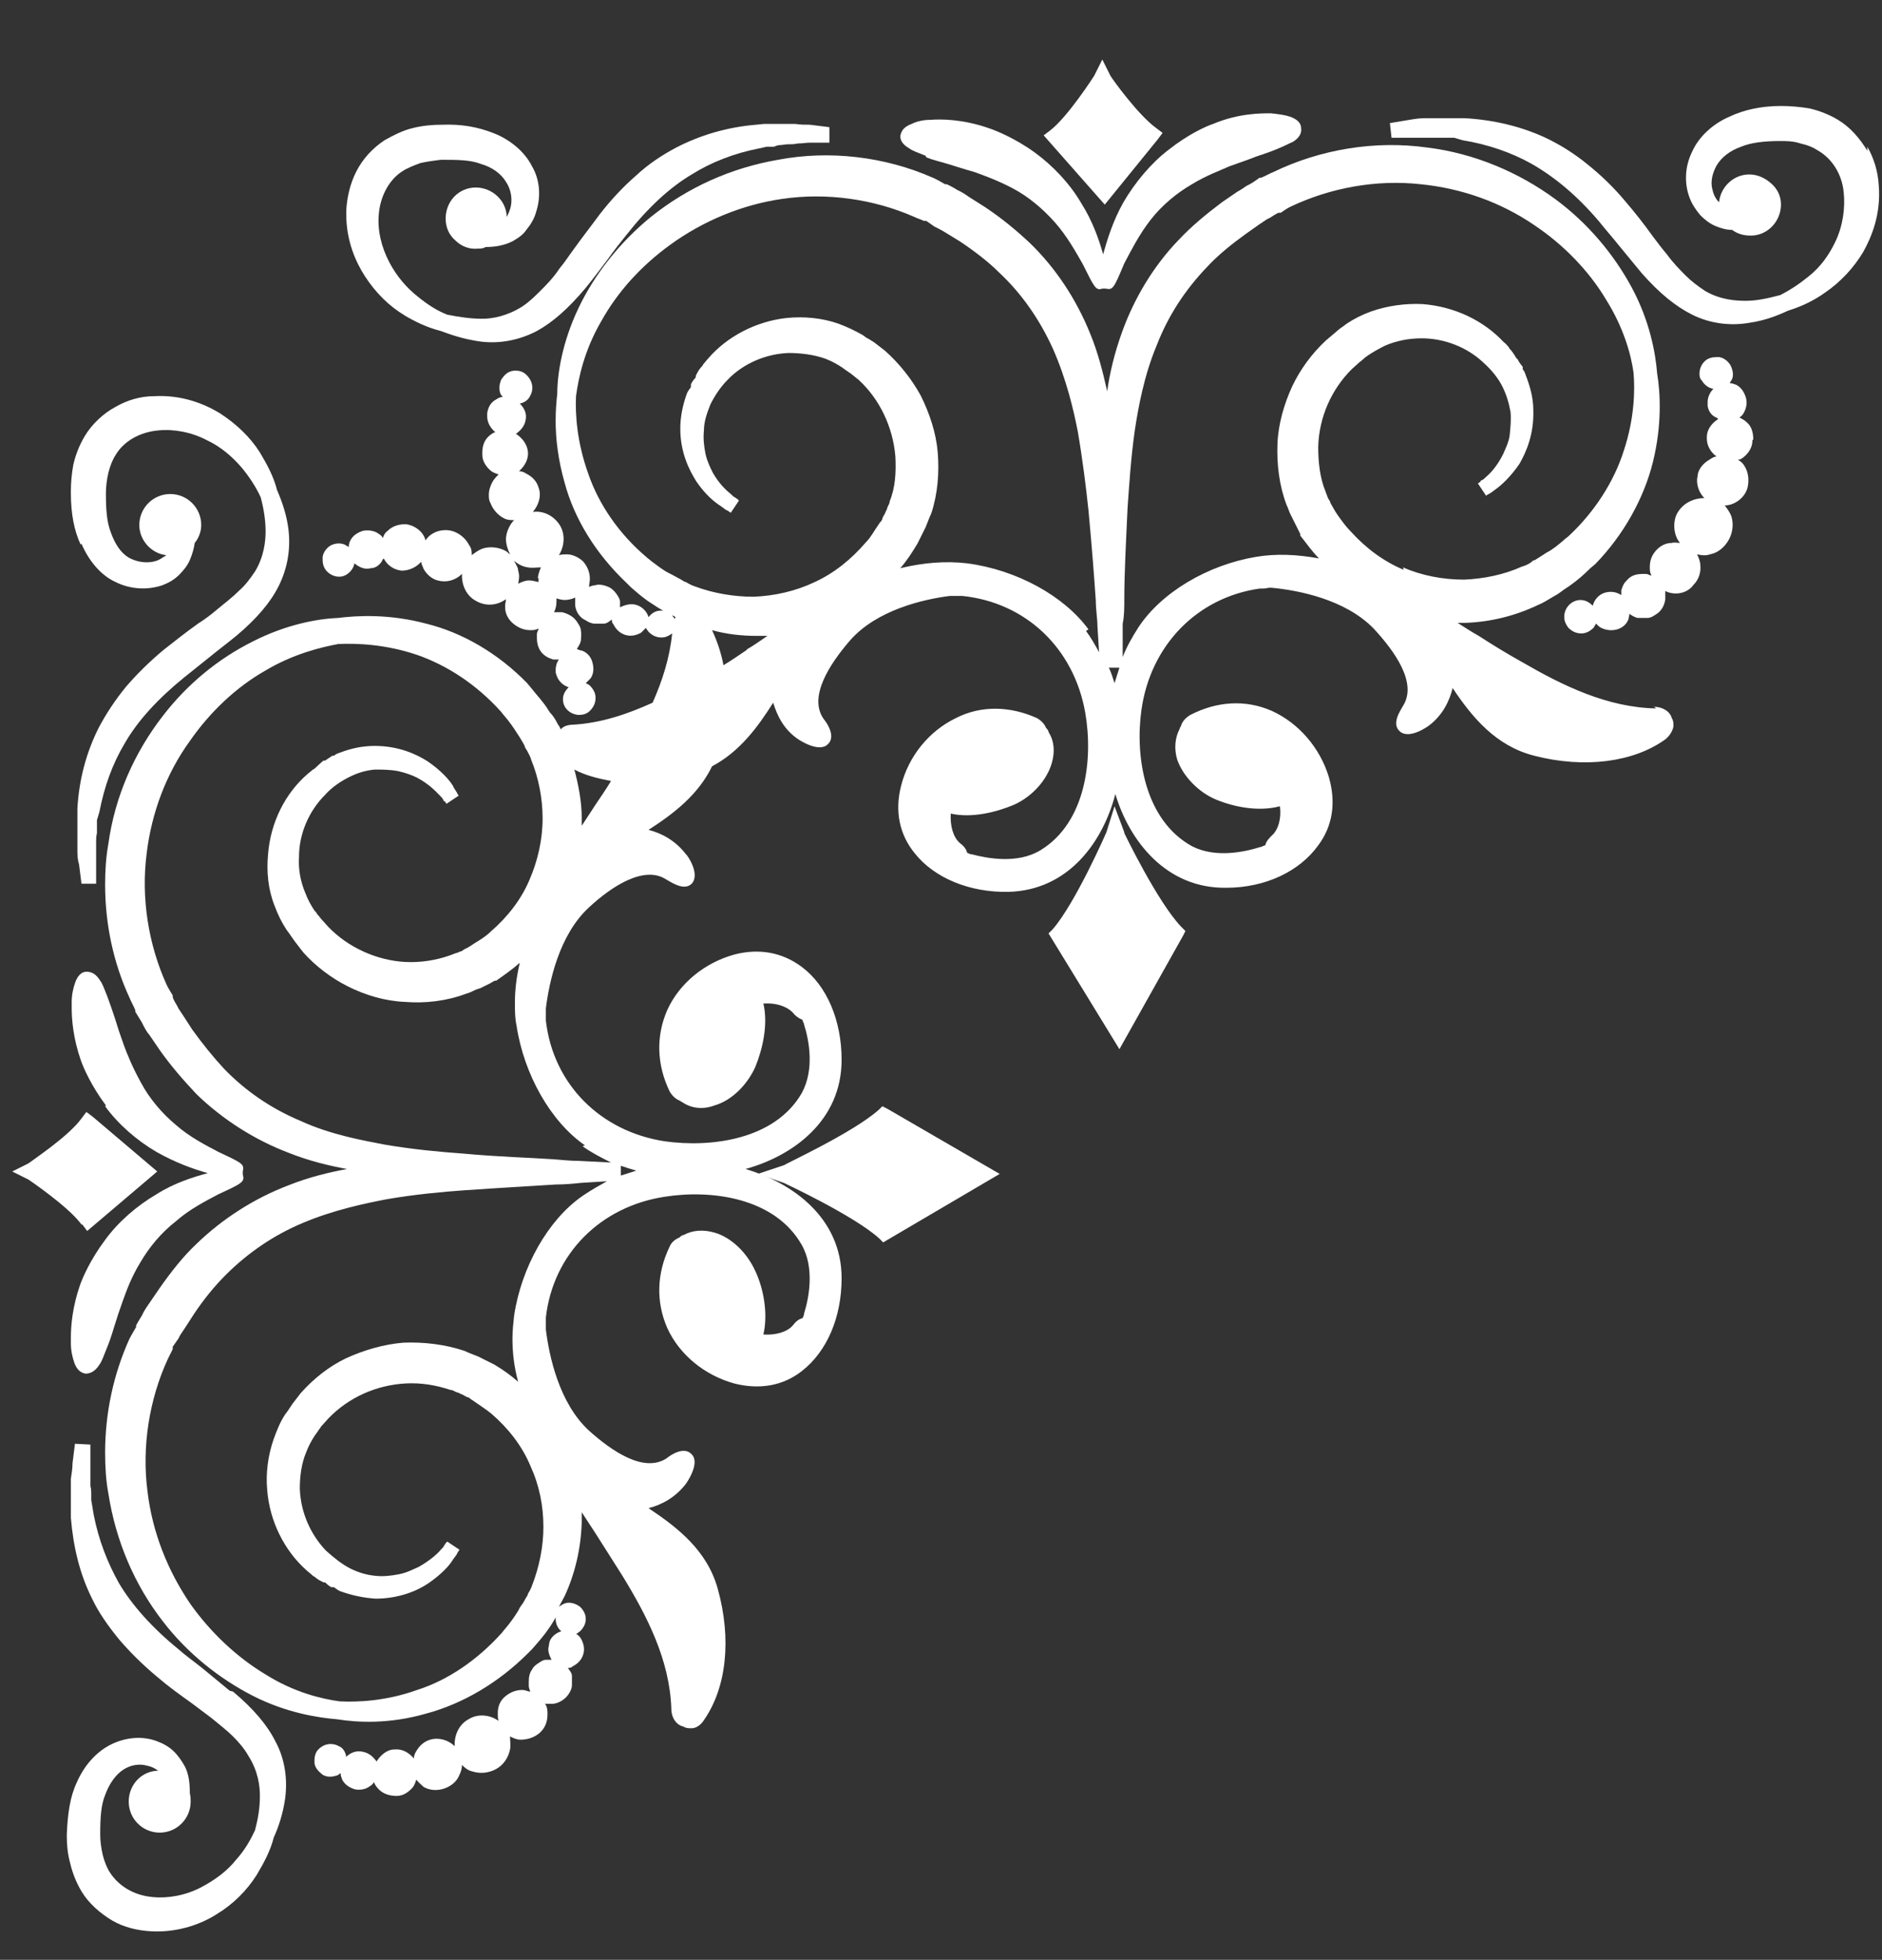 <?xml version="1.0" encoding="UTF-8"?>
<svg id="Calque_1" data-name="Calque 1" xmlns="http://www.w3.org/2000/svg" viewBox="0 0 23.1 24.04">
  <rect x="0" y="0" width="23.1" height="24.04" fill="#333333" stroke="none"/>
  <defs>
    <style>
      .cls-1 {
        fill: #fff;
        stroke-width: 0px;
      }
    </style>
  </defs>
  <path class="cls-1" d="m10.84,13.56l-.05.05c-.31.28-1.16.67-1.16.68l-.33.11.32.11s.86.4,1.17.68l.05.05,1.43-.84-1.38-.8-.06-.03Z"/>
  <path class="cls-1" d="m1.01,15.02l.06.08.86-.73-.79-.67-.08-.06-.06.08c-.16.22-.6.51-.65.55l-.2.1.2.1s.49.33.65.55Z"/>
  <path class="cls-1" d="m20.33,8.69c-.6-.01-1.15-.28-1.65-.57-.18-.1-.36-.21-.53-.32-.09-.05-.18-.11-.26-.16.03,0,.07,0,.1,0,.31-.01.62-.09.89-.22.05-.02.1-.05.15-.08.02-.01.03-.02.05-.03.06-.03.1-.07.15-.1l.03-.02c.1-.07.18-.14.26-.22l.06-.05c.35-.36.6-.81.71-1.26.11-.45.09-.84.05-1.08-.02-.25-.09-.64-.31-1.05-.22-.41-.54-.79-.93-1.08-.46-.34-1.01-.57-1.58-.64-.64-.09-1.31.02-1.89.3-.05.02-.1.05-.15.07h-.02s-.08.06-.12.08l-.04.02s-.07.05-.11.07l-.19.13c-.2.15-.38.3-.53.46-.31.32-.55.72-.7,1.14-.09.25-.15.5-.18.72-.05-.22-.11-.47-.21-.71-.17-.42-.42-.8-.74-1.11-.16-.15-.34-.3-.55-.44l-.19-.12s-.07-.05-.11-.07l-.04-.02s-.08-.05-.13-.07h-.02s-.1-.06-.15-.08c-.59-.26-1.27-.34-1.9-.22-.58.1-1.11.34-1.56.7-.38.31-.69.7-.89,1.12-.2.42-.26.81-.26,1.05-.01.09-.02.2-.02.33,0,.22.03.48.11.76.12.45.39.88.76,1.23l.05.05c.08.07.17.15.27.21l.03.02s.06.04.1.06c0,0-.02,0-.03,0-.06,0-.11.03-.15.08-.02-.07-.08-.13-.15-.15-.07-.02-.14,0-.2.03,0-.02,0-.05,0-.07,0-.03-.02-.06-.04-.09-.02-.03-.05-.06-.08-.08-.06-.03-.13-.05-.19-.03-.02,0-.05.01-.07.02,0-.03.01-.06.01-.1h0c0-.08-.03-.15-.08-.21-.05-.05-.13-.09-.2-.09-.03,0-.07,0-.1.01.07-.11.08-.26.01-.37-.07-.11-.2-.18-.33-.16.07-.08.11-.2.07-.3-.02-.07-.07-.13-.15-.17-.03-.02-.06-.03-.09-.03.07-.06.12-.15.11-.24-.01-.09-.07-.17-.15-.22.01,0,.02-.01.03-.02.05-.04.08-.09.09-.14.02-.08-.01-.15-.07-.21.06-.01.11-.05.13-.1.05-.09.02-.2-.07-.27-.04-.03-.1-.04-.15-.03-.06.01-.1.05-.14.11-.01.03-.02.06-.02.09,0,.02,0,.05.01.07,0,.02.02.03.03.05-.03,0-.05.01-.08.03-.06.03-.1.09-.11.17,0,.01,0,.02,0,.04,0,.05.02.1.05.14.02.02.03.04.05.05-.03.01-.06.03-.09.06-.05.05-.07.12-.07.19,0,0,0,.02,0,.03,0,.08.05.15.11.2.03.02.06.03.09.04-.03.03-.06.06-.08.1-.02.04-.04.09-.04.15,0,.03,0,.07.02.1.03.08.09.15.17.19.04.02.08.02.12.02-.04.04-.06.08-.08.13-.01.03-.02.07-.02.1,0,.06.02.13.05.19,0,0,0,0,0,0-.02-.01-.03-.03-.05-.04-.09-.05-.2-.06-.29-.03-.05.02-.09.05-.13.08,0-.04,0-.08-.03-.12-.04-.08-.11-.14-.19-.17-.08-.03-.18-.02-.25.02-.04.02-.07.05-.1.09,0-.03-.02-.06-.04-.09-.05-.06-.12-.1-.2-.11-.08,0-.16.02-.22.08-.03.02-.05.05-.06.09-.01-.02-.03-.04-.05-.05-.05-.04-.12-.05-.19-.04-.07.02-.13.06-.16.12-.01.02-.02.05-.02.08-.02-.01-.03-.02-.05-.03-.05-.02-.11-.02-.17.01-.05.03-.09.08-.1.14,0,.01,0,.03,0,.04,0,.04.01.08.03.11.06.09.18.12.26.07.05-.03.09-.08.1-.14.06.05.13.08.2.06.06,0,.11-.04.14-.09,0-.01.01-.02.02-.03.04.08.12.14.22.15.09,0,.18-.04.24-.11,0,.03.02.06.03.09.04.07.1.12.17.14.11.03.22,0,.3-.08,0,0,0,.02,0,.02,0,.13.06.25.17.31.12.07.26.06.37-.02,0,.03-.01.05-.01.08,0,0,0,.01,0,.02,0,.08.04.15.1.2.06.05.13.08.21.08.03,0,.06,0,.1-.02,0,.02-.02.04-.02.07,0,.02,0,.03,0,.05,0,.05.01.1.04.15.02.03.04.05.07.07.03.02.06.03.09.04.02,0,.05,0,.07,0-.03.04-.04.09-.04.13,0,.02,0,.04.01.06.02.07.08.13.15.15-.04.04-.07.09-.07.14,0,0,0,0,0,.01,0,.1.08.18.19.19.05,0,.1-.01.14-.05.04-.04.07-.09.07-.16,0-.06-.03-.11-.07-.15-.01-.01-.03-.02-.05-.03.02-.02.04-.04.06-.06.04-.06.04-.13.02-.2-.02-.07-.07-.12-.13-.14-.02,0-.04-.01-.06-.02.02-.03.04-.06.05-.1,0-.04.01-.07,0-.12,0-.04-.02-.07-.04-.1-.04-.07-.11-.11-.19-.13-.03,0-.07,0-.1,0,.02-.04.03-.08.03-.13,0-.01,0-.02,0-.04.03.01.07.02.1.02.04,0,.09-.01.13-.03,0,.02,0,.03,0,.05,0,.02,0,.03,0,.05.01.08.06.15.13.18.03.02.07.04.11.04.04,0,.08,0,.11,0,.04,0,.07-.03.1-.05,0,.02,0,.04.02.06.03.06.08.11.15.13.07.02.14,0,.19-.03.02-.02.04-.04.06-.06,0,.02.02.03.03.05.04.04.09.07.16.07.05,0,.09-.02.13-.05-.03.3-.12.58-.24.85-.31.14-.63.25-.98.27-.06,0-.12.02-.15.06,0,0,0,0,0-.01-.01-.02-.02-.04-.03-.05-.03-.06-.06-.11-.1-.15l-.02-.03c-.06-.1-.14-.18-.21-.27l-.05-.06c-.35-.36-.79-.62-1.24-.73-.45-.12-.84-.1-1.08-.07-.25.01-.64.08-1.05.29-.42.21-.8.52-1.1.91-.35.45-.59.99-.67,1.57-.03.17-.04.33-.04.5,0,.48.1.96.3,1.39.02.05.05.1.07.15v.02s.05.08.08.13l.02.04s.04.08.07.11l.13.19c.14.2.3.38.45.54.32.31.71.56,1.13.72.25.1.5.16.72.2-.22.04-.47.1-.72.2-.42.16-.81.41-1.13.72-.16.15-.31.34-.45.54l-.13.19s-.05.07-.07.11l-.02.04s-.05.08-.07.12v.02s-.06.1-.08.14c-.2.44-.3.92-.3,1.4,0,.17.01.34.04.5.09.58.32,1.12.67,1.57.3.39.69.7,1.1.91.41.21.8.27,1.04.29.25.04.64.06,1.09-.07.45-.12.89-.38,1.25-.74l.05-.05c.07-.08.15-.17.21-.26l.02-.03s.04-.06.06-.1c0,0,0,.01,0,.02,0,0,0,0,0,0,0,.06.03.12.07.15-.07.02-.14.08-.15.15,0,.02-.01.05-.01.07,0,.05.02.09.04.13-.02,0-.05,0-.07,0-.03,0-.06.02-.09.04-.03.02-.06.04-.08.08-.03.04-.04.09-.04.15,0,.02,0,.03,0,.05,0,.02.01.05.02.07-.03,0-.06-.02-.1-.02-.08,0-.15.03-.21.08-.06.05-.09.12-.09.2,0,0,0,.01,0,.02,0,.03,0,.05.01.08-.11-.08-.26-.09-.37-.02-.11.06-.17.18-.17.31,0,0,0,.02,0,.02-.08-.08-.2-.11-.3-.08-.07.02-.13.07-.17.14-.02.03-.03.06-.03.09-.06-.07-.14-.12-.24-.11-.09,0-.17.07-.22.15,0-.01-.01-.02-.02-.03-.04-.05-.09-.08-.14-.09-.07-.02-.15,0-.21.06-.01-.06-.04-.11-.09-.13-.09-.05-.2-.03-.27.06-.02.03-.03.07-.03.11,0,.01,0,.03,0,.04.01.06.05.1.1.14.05.03.11.03.17.01.02,0,.03-.02.05-.03,0,.03.01.05.02.08.03.06.09.1.16.12.06.01.13,0,.18-.04.02-.01.04-.03.05-.05.01.03.03.06.06.09.06.06.14.08.22.08.08,0,.15-.05.2-.11.02-.03.03-.06.04-.09.02.03.06.06.09.09.07.04.16.05.25.02.09-.03.16-.09.19-.17.02-.04.03-.08.03-.12.04.04.08.07.13.08.09.03.2.02.29-.03.09-.05.15-.14.17-.24.01-.05,0-.11,0-.16.04.02.08.04.13.04.09,0,.17-.03.23-.08.07-.06.1-.14.1-.23,0-.04,0-.09-.03-.13.03,0,.07,0,.1,0,.08-.01.15-.06.19-.12.02-.03.04-.07.04-.11,0-.04,0-.07,0-.11,0-.04-.03-.07-.05-.1.02,0,.04,0,.06-.02.06-.03.11-.08.13-.15.02-.07,0-.14-.03-.19-.01-.02-.03-.04-.06-.06.02,0,.03-.02.05-.03.04-.04.07-.09.07-.15,0-.06-.03-.11-.07-.15-.04-.03-.09-.05-.14-.05-.04,0-.08.02-.12.05.02-.04.05-.09.07-.13.13-.28.2-.59.21-.9,0-.04,0-.09,0-.13.06.09.11.17.17.26.11.17.22.35.33.52.3.49.58,1.03.6,1.63,0,.11.06.2.15.22.03.02.06.02.1.02.06,0,.12-.05.15-.1.28-.4.34-1,.17-1.61-.13-.47-.49-.75-.85-.99.16-.04.33-.13.46-.3,0,0,.18-.25.07-.36-.09-.1-.25,0-.31.05-.28.18-.67-.09-.95-.34-.37-.34-.49-.92-.53-1.24,0-.01,0-.03,0-.04,0-.04,0-.08,0-.11.09-.78.67-1.36,1.46-1.48.57-.09,1.35.01,1.68.59.16.28.09.65.03.84,0,.02-.01.04-.02.06-.05.01-.09.05-.12.09-.07.08-.21.12-.36.11.06-.26,0-.57-.1-.78-.1-.22-.29-.41-.5-.47-.14-.04-.27-.03-.38.03-.02,0-.04.02-.05.03-.05.02-.1.06-.12.11-.16.33-.17.68-.03,1,.15.33.46.58.82.68.31.08.6.03.83-.15.31-.24.49-.66.49-1.14,0-.74-.6-1.17-1.18-1.34.58-.16,1.18-.59,1.18-1.34,0-.48-.18-.91-.49-1.14-.24-.18-.53-.23-.83-.15-.36.1-.67.35-.82.68-.14.32-.13.67.03,1,.03.05.07.09.12.11.02.01.03.02.05.03.11.07.25.08.38.03.21-.06.4-.25.5-.47.09-.22.16-.52.1-.78.15-.01.28.03.36.11.03.04.07.07.12.09,0,.02.02.04.02.06.06.19.13.55-.03.84-.33.57-1.11.67-1.68.59-.79-.12-1.37-.7-1.46-1.48,0-.04,0-.08,0-.11,0-.01,0-.03,0-.04.04-.32.16-.9.53-1.24.28-.26.68-.52.95-.34.07.04.22.14.31.05.11-.12-.06-.36-.07-.36-.13-.17-.3-.26-.46-.3.31-.2.61-.43.78-.78.34-.18.56-.48.75-.78.05.16.13.33.31.45,0,0,.25.17.36.06.1-.09,0-.25-.05-.31-.19-.27.07-.67.32-.96.33-.38.91-.51,1.23-.55.01,0,.03,0,.04,0,.04,0,.08,0,.11,0,.78.08,1.37.64,1.51,1.43.1.57.01,1.35-.55,1.69-.28.17-.65.1-.84.05-.02,0-.04-.01-.06-.02-.01-.05-.05-.09-.09-.12-.08-.07-.12-.21-.11-.36.26.06.57-.02.78-.11.22-.1.4-.3.46-.51.04-.14.03-.27-.04-.38,0-.02-.02-.04-.03-.05-.02-.05-.06-.09-.11-.12-.33-.15-.69-.16-1,0-.33.16-.58.47-.67.83-.08.31-.02.6.17.83.24.3.67.48,1.15.47.74-.02,1.16-.62,1.31-1.2.17.57.62,1.16,1.36,1.15.48,0,.9-.2,1.13-.52.18-.24.22-.53.13-.84-.11-.36-.37-.66-.7-.81-.32-.14-.67-.12-1,.05-.05.03-.09.07-.11.12,0,.02-.02.03-.02.05-.06.11-.07.25-.03.38.07.2.26.4.48.49.22.09.52.15.78.08.02.15-.02.29-.1.36-.03.03-.07.07-.08.12-.02,0-.04.02-.06.02-.19.06-.55.14-.84-.01-.58-.32-.7-1.1-.62-1.67.11-.79.68-1.38,1.45-1.49.04,0,.08,0,.11-.01.01,0,.03,0,.04,0,.32.03.9.14,1.25.5.26.28.54.67.36.95-.04.07-.14.22-.04.31.12.11.36-.07.36-.07.17-.13.25-.3.29-.46.24.36.53.71,1,.83.62.16,1.22.08,1.61-.2.05-.04.09-.1.1-.16,0-.04,0-.07-.02-.1-.02-.08-.11-.14-.22-.14Zm-13.72-1.6s0,0,0,.01c0,.01,0,.02,0,.04-.04-.01-.08-.02-.12-.02-.04,0-.09.02-.13.04.01-.05.02-.1,0-.16,0-.04-.03-.08-.05-.12.05.04.1.07.17.08.05.01.11,0,.16,0-.02.04-.03.08-.04.13Zm.54,7.58c-.42.29-.75.87-.84,1.47-.01.09-.02.19-.02.28,0,.17.02.35.07.53,0,0,0,0,0,0-.09-.08-.19-.15-.29-.21l-.08-.04s-.08-.04-.12-.06l-.05-.02s-.08-.03-.12-.05c-.24-.08-.5-.11-.75-.1-.24.02-.48.09-.7.19-.21.1-.4.25-.56.43l-.1.13s-.04.06-.06.09l-.03.04c-.06.09-.1.19-.14.3-.07.2-.1.42-.08.63.03.38.21.74.48.98.02.02.05.04.07.06,0,0,.02.02.03.02.03.03.07.05.11.07h.02s.05.05.08.06h.03s.05.04.08.05c.14.05.28.08.43.09.29,0,.52-.1.65-.19.16-.11.26-.22.3-.29.02-.03.04-.05.05-.07,0,0,0-.01.01-.02l.02-.03-.15-.1-.02.02s-.01.02-.02.03c0,.01-.02.03-.04.05-.04.05-.13.13-.27.21-.07.03-.14.07-.24.09-.1.02-.2.03-.29.02-.11-.01-.21-.04-.31-.09-.1-.05-.2-.13-.3-.22-.19-.2-.31-.47-.32-.76,0-.15.02-.31.08-.45.03-.08.07-.15.11-.21.01-.01.02-.03.03-.04.01-.02.03-.04.04-.06l.09-.1c.25-.26.59-.41.95-.43.19-.01.37.02.55.08.03,0,.05.02.08.03.02,0,.04.02.05.02.03.01.05.03.08.04.02,0,.03.02.05.03l.03.02c.07.05.15.1.21.15.21.18.38.4.48.64.11.24.16.49.16.75,0,.24-.05.49-.14.72-.01.03-.03.07-.05.1,0,.02-.02.04-.03.06-.02.04-.04.07-.07.11l-.02.04c-.05.08-.1.15-.16.22-.02.02-.03.04-.05.06-.29.32-.65.57-1.03.69-.39.14-.74.15-.95.14-.22-.03-.56-.11-.91-.33-.35-.21-.67-.51-.92-.86-.28-.41-.47-.88-.53-1.39-.07-.54.02-1.12.25-1.62.02-.04.04-.08.06-.12v-.03s.05-.07.07-.1l.02-.04s.04-.06.06-.09l.11-.17c.12-.18.25-.34.39-.48.27-.27.59-.49.95-.64.38-.16.77-.24,1.03-.29.35-.06.68-.09.96-.11.43-.03.81-.05,1.11-.07.11,0,.22-.01.31-.02l.32-.02c-.09.05-.18.1-.27.16Zm.47-.37c.06.02.12.04.19.06-.06.02-.13.04-.19.06v-.04s0-.08,0-.08Zm-.47-.24c.11.08.23.14.35.2l-.4-.02c-.09,0-.19-.01-.31-.02-.3-.02-.68-.03-1.11-.07-.28-.02-.61-.05-.96-.11-.26-.05-.66-.12-1.03-.29-.36-.15-.68-.37-.94-.64-.13-.14-.26-.3-.39-.48l-.11-.17s-.04-.06-.06-.09l-.02-.04s-.04-.06-.05-.1v-.02s-.05-.08-.07-.12c-.23-.5-.32-1.08-.25-1.62.06-.5.24-.98.53-1.38.25-.36.57-.66.92-.86.35-.21.69-.29.9-.33.22-.01.57,0,.96.13.38.13.74.37,1.03.69.02.02.03.04.05.06.06.07.11.14.16.22l.02.03s.05.08.07.12c0,.02.02.04.03.06.02.04.04.07.05.11.09.22.14.47.14.72,0,.26-.06.52-.16.75-.1.24-.27.46-.48.64-.06.06-.13.1-.21.15l-.03.02s-.03.02-.05.03c-.03.01-.05.03-.07.04-.02,0-.04.02-.06.02-.03.01-.05.02-.08.03-.17.06-.36.09-.55.08-.35-.02-.7-.18-.94-.43l-.09-.1s-.03-.04-.05-.06c0-.01-.02-.03-.03-.04-.04-.06-.08-.13-.11-.21-.06-.14-.09-.29-.08-.45,0-.28.12-.56.32-.76.09-.1.2-.17.3-.22.1-.05.2-.08.31-.09.09,0,.19,0,.29.02.09.02.17.05.23.08.15.08.23.17.28.22.02.02.03.03.04.05,0,.01.01.02.02.02l.02.03.15-.1-.02-.03s0-.01-.01-.02c-.01-.02-.03-.04-.04-.07-.05-.08-.15-.19-.31-.3-.14-.09-.36-.19-.65-.19-.15,0-.29.03-.42.08-.03.01-.06.02-.08.04h-.02s-.06.04-.09.06h-.02s-.07.06-.1.09c0,0-.02.02-.03.02-.02.02-.05.04-.06.05-.28.24-.46.6-.49.99-.02.21,0,.43.08.63.04.11.09.21.15.3l.03.04s.04.06.07.1l.1.13c.15.17.35.32.55.42.22.11.46.18.7.19.25.02.51-.01.75-.1.04-.01.08-.03.12-.05l.06-.02s.08-.04.12-.06l.05-.03h.02c.1-.07.2-.14.29-.22-.04.17-.06.33-.06.49,0,.1,0,.19.02.28.09.6.42,1.18.84,1.47Zm.16-4.19c-.06.09-.11.17-.17.26,0-.03,0-.07,0-.1,0-.2-.04-.4-.09-.59.13.07.29.11.45.14-.06.1-.13.2-.19.29Zm.97-2.28s-.02-.03-.03-.04c.01,0,.03.01.04.02,0,0,0,.01-.01.02Zm.89.38c-.09.06-.19.13-.29.19-.03-.16-.08-.3-.14-.43.18.05.36.07.55.07.04,0,.09,0,.13,0-.09.06-.17.12-.26.17Zm4.19-.25c-.3-.41-.88-.73-1.49-.81-.26-.03-.53-.01-.82.06,0,0,0,0,0,0,.08-.09.15-.2.21-.3l.04-.08s.04-.08.06-.12l.02-.05s.03-.08.05-.12c.08-.24.1-.5.08-.75-.02-.24-.1-.48-.21-.7-.11-.2-.26-.39-.44-.55l-.13-.1s-.06-.04-.1-.06l-.04-.03c-.09-.05-.19-.1-.3-.14-.2-.07-.42-.09-.63-.07-.38.04-.74.23-.97.5-.02.02-.04.05-.06.07,0,.01-.01.02-.02.03-.03.03-.05.07-.07.11v.02s-.05.05-.06.09v.03s-.04.05-.05.08c-.05.14-.08.28-.08.43,0,.29.11.51.2.65.11.16.22.25.3.3.03.02.05.04.07.05,0,0,.01,0,.02.01l.03.02.1-.15-.02-.02s-.02-.01-.03-.02c-.01,0-.03-.02-.05-.04-.05-.04-.14-.12-.22-.26-.03-.06-.07-.14-.09-.23-.02-.1-.03-.19-.02-.29,0-.11.04-.22.08-.32.05-.1.12-.21.21-.3.19-.2.47-.32.75-.33.15,0,.31.02.45.07.08.03.15.07.21.11.01.01.03.02.04.03.02.01.04.03.06.04l.1.08c.26.24.42.58.45.94.01.19,0,.38-.07.55,0,.03-.02.05-.03.08,0,.02-.02.04-.02.05-.01.03-.03.05-.04.08,0,.02-.02.04-.03.05l-.02.03c-.05.07-.09.15-.15.21-.18.21-.39.38-.63.49-.23.11-.49.17-.75.18-.24,0-.49-.04-.73-.13-.03-.01-.07-.03-.1-.05-.02,0-.04-.02-.06-.03-.04-.02-.07-.04-.11-.06l-.04-.02c-.08-.04-.15-.1-.22-.15-.02-.02-.04-.03-.06-.05-.33-.28-.58-.64-.71-1.02-.14-.39-.16-.73-.15-.95.03-.22.1-.56.31-.92.2-.36.49-.68.85-.94.4-.29.88-.49,1.37-.56.54-.08,1.12,0,1.62.22.04.02.08.03.12.05h.03s.07.05.1.07l.04.02s.06.03.09.05l.18.11c.18.12.35.25.48.38.28.26.5.58.66.93.17.38.26.77.31,1.03.06.35.1.68.13.96.04.43.07.81.09,1.11,0,.11.02.22.02.31l.02.32c-.05-.09-.1-.18-.16-.26Zm.32.66c-.02-.06-.04-.13-.07-.19h.05s.08,0,.08,0c-.02.06-.04.13-.06.19Zm3.55-1.39c-.24-.1-.46-.26-.65-.47-.06-.06-.11-.13-.16-.2l-.02-.03s-.02-.03-.03-.05c-.01-.02-.03-.05-.04-.07,0-.02-.02-.04-.03-.06-.01-.03-.02-.05-.03-.08-.07-.17-.09-.36-.09-.55.01-.36.16-.7.41-.95l.1-.09s.04-.03.06-.05c.01-.01.03-.02.04-.03.06-.04.13-.08.21-.12.14-.06.29-.09.45-.09.28,0,.56.11.76.3.1.09.18.19.23.29.05.1.08.2.1.31.01.09,0,.19-.01.29-.01.08-.05.16-.08.23-.07.14-.15.23-.21.28-.02.02-.03.03-.05.04-.01,0-.02.01-.02.02l-.03.02.1.15.03-.02s.01,0,.02-.01c.02-.01.04-.03.07-.05.07-.05.18-.15.29-.31.08-.14.18-.36.17-.66,0-.15-.04-.29-.09-.42-.01-.03-.02-.06-.04-.08v-.03s-.05-.06-.06-.09l-.02-.02s-.04-.07-.07-.1c0,0-.02-.02-.02-.03-.02-.02-.04-.05-.06-.06-.25-.27-.61-.44-1-.47-.21-.01-.43.02-.63.09-.11.04-.21.09-.3.15l-.04.03s-.06.04-.09.07l-.13.11c-.17.16-.31.35-.41.56-.1.22-.17.46-.18.7-.01.25.02.51.11.75.02.04.03.08.05.12l.03.06s.04.08.06.12l.03.06v.02c.08.1.14.19.23.28-.27-.05-.53-.06-.77-.02-.6.1-1.17.44-1.45.87-.07.11-.14.23-.19.36v-.41c.02-.09.02-.2.02-.31,0-.3.02-.68.04-1.11.02-.28.04-.61.09-.96.04-.26.11-.66.27-1.04.14-.36.35-.68.62-.96.13-.14.29-.27.47-.4l.17-.12s.06-.04.09-.06l.04-.02s.06-.04.1-.06h.03s.07-.05.11-.07c.5-.24,1.07-.34,1.61-.28.5.05.98.22,1.39.5.36.24.67.56.88.91.22.35.31.68.34.9.02.22.01.57-.12.96-.12.38-.36.75-.67,1.04-.02.02-.04.03-.06.05-.07.06-.14.12-.22.16l-.03.02s-.08.05-.11.07c-.02,0-.04.02-.05.03-.03.02-.07.04-.11.05-.22.1-.47.15-.71.16-.26,0-.52-.05-.75-.15Z"/>
  <path class="cls-1" d="m1.29,13.57c.16.22.39.42.63.56.23.13.45.21.63.26-.18.05-.41.12-.63.26-.24.14-.47.34-.63.56-.18.24-.28.47-.31.56-.09.26-.11.49-.11.63,0,.03,0,.06,0,.08,0,.09.02.17.04.23.03.09.08.13.14.14.06,0,.12-.03.17-.11.03-.04.05-.1.09-.2.03-.07.06-.16.09-.26.03-.1.07-.22.11-.33.04-.11.1-.28.21-.46.11-.19.26-.37.44-.51.17-.15.37-.25.52-.33.28-.13.33-.15.3-.24,0,0,0-.01,0-.02,0,0,0-.01,0-.02.02-.09,0-.1-.3-.24-.15-.08-.35-.18-.52-.33-.17-.14-.33-.33-.43-.52-.1-.18-.17-.35-.21-.46-.04-.11-.08-.23-.11-.33-.03-.09-.06-.18-.09-.26-.04-.1-.06-.16-.09-.2-.05-.08-.1-.11-.17-.11-.06,0-.11.05-.14.14-.02.06-.04.14-.04.23,0,.02,0,.05,0,.08,0,.14.02.37.11.63.03.09.13.32.31.56Z"/>
  <path class="cls-1" d="m1,6.67c.09.21.24.39.42.47.18.09.39.1.57.04.08-.03.15-.07.21-.13.05-.05.1-.11.13-.18.03-.07.05-.14.06-.21.05-.06.08-.14.08-.22,0-.21-.17-.38-.38-.38s-.38.17-.38.38c0,.19.15.35.33.37,0,0-.02.02-.03.02-.04.03-.08.05-.13.06-.1.02-.21,0-.3-.05-.1-.06-.17-.17-.22-.31-.05-.13-.06-.28-.06-.48,0-.08.01-.16.03-.25.02-.08.05-.16.09-.22.1-.17.3-.28.52-.3.19-.02.41.02.6.12.17.08.31.2.43.34.09.11.17.23.23.36.04.15.06.29.06.42,0,.12-.02.31-.13.49-.06.09-.12.17-.2.24-.07.07-.16.14-.27.23-.07.06-.15.12-.23.17-.14.1-.28.21-.42.32-.18.15-.33.3-.46.45-.14.17-.25.34-.34.51-.15.3-.24.63-.26.99v.11s0,.1,0,.1c0,.02,0,.04,0,.06,0,.04,0,.08,0,.12,0,.04,0,.07,0,.1,0,.07,0,.13.02.19l.03.24h.18s0-.25,0-.25c0-.04,0-.09,0-.15,0-.04,0-.08,0-.12,0-.03,0-.06.01-.1,0-.02,0-.05,0-.07v-.09s.03-.1.03-.1c.06-.31.16-.59.31-.84.16-.28.41-.55.73-.81.1-.08.2-.16.3-.24.11-.09.23-.18.34-.27.25-.21.42-.41.52-.61.11-.22.15-.46.12-.7-.02-.16-.07-.32-.14-.48-.04-.16-.12-.31-.21-.46-.12-.19-.29-.35-.49-.48-.18-.11-.46-.23-.81-.21-.17,0-.33.05-.47.13-.15.08-.29.21-.38.36-.06.1-.11.22-.14.35-.02.11-.03.22-.03.32,0,0,0,.02,0,.03,0,.25.04.46.12.63Z"/>
  <path class="cls-1" d="m2.82,20.74c-.11-.09-.23-.19-.34-.28-.1-.08-.2-.15-.29-.23-.32-.26-.57-.54-.73-.81-.14-.25-.25-.53-.31-.84l-.03-.18s0-.05,0-.07c0-.03,0-.07-.01-.1,0-.04,0-.08,0-.12,0-.06,0-.11,0-.15v-.24s-.19-.01-.19-.01l-.03.24c0,.06-.01.12-.02.19,0,.03,0,.07,0,.1,0,.04,0,.08,0,.12,0,.02,0,.04,0,.06v.1s0,.1,0,.1c.03.36.11.69.26.99.08.17.2.34.34.51.13.15.28.3.46.45.14.12.28.22.42.32.08.06.16.12.24.18.11.09.2.16.27.23.07.07.14.15.19.24.12.19.14.37.14.49,0,.14-.02.27-.06.42-.06.13-.13.25-.23.36-.11.14-.26.25-.43.34-.19.1-.41.14-.6.12-.22-.02-.41-.13-.52-.3-.04-.06-.07-.14-.09-.22-.02-.09-.03-.17-.03-.25,0-.2.01-.36.06-.48.05-.14.13-.25.22-.31.09-.06.2-.08.3-.05.05.01.09.03.13.06,0,0,0,0,.01,0-.21,0-.37.17-.37.38s.17.38.38.38.38-.17.38-.38c0-.03,0-.07-.01-.1,0-.12-.01-.23-.06-.33-.04-.07-.08-.13-.13-.18-.06-.06-.13-.1-.21-.13-.18-.07-.39-.05-.57.04-.18.09-.33.26-.42.47-.08.17-.11.38-.12.63,0,0,0,.02,0,.03,0,.1.01.21.04.32.03.13.08.25.14.35.09.15.23.27.38.36.14.08.3.12.47.13.35.02.64-.1.81-.21.2-.12.37-.29.49-.48.09-.15.17-.3.21-.46.05-.11.11-.27.14-.48.03-.23,0-.48-.12-.7-.1-.2-.27-.4-.52-.61Z"/>
  <path class="cls-1" d="m13.8,10.21l-.12-.32-.1.32s-.38.87-.66,1.19l-.05.05.87,1.42.78-1.39.03-.06-.05-.05c-.29-.3-.7-1.15-.7-1.15Z"/>
  <path class="cls-1" d="m14.21,1.71l.06-.08-.08-.06c-.22-.16-.53-.59-.56-.64l-.1-.2-.1.2s-.32.5-.54.67l-.08.06.75.85.65-.8Z"/>
  <path class="cls-1" d="m11.37,1.93c.07.03.16.05.26.08.1.03.22.07.33.1.11.04.28.1.47.2.19.1.37.25.52.42.15.17.26.37.34.51h0c.14.28.16.33.24.3,0,0,.01,0,.02,0,0,0,0,0,.02,0,.09.02.1,0,.23-.31.08-.15.18-.35.32-.53.14-.18.32-.33.51-.44.18-.11.35-.17.46-.22.11-.04.23-.08.33-.12.09-.03.18-.06.25-.09.1-.04.15-.07.2-.09.08-.05.11-.11.1-.17,0-.06-.05-.11-.14-.14-.06-.02-.14-.03-.23-.04-.13,0-.4,0-.71.13-.09.03-.31.13-.55.32-.21.16-.41.4-.55.64-.13.23-.2.46-.25.64-.05-.18-.13-.41-.27-.63-.14-.24-.35-.46-.57-.62-.25-.18-.48-.27-.57-.3-.32-.11-.58-.11-.71-.1-.09,0-.17.02-.23.05-.11.04-.13.1-.14.15h0s0,0,0,0c0,.06.04.11.11.15.04.03.1.05.2.09Z"/>
  <path class="cls-1" d="m22.92,1.85c-.09-.15-.21-.29-.36-.38-.1-.06-.22-.11-.35-.14-.12-.02-.24-.03-.35-.03-.25,0-.46.05-.63.13-.21.09-.38.25-.46.43-.09.18-.1.39-.03.57.03.08.08.15.13.21.05.05.11.1.18.13.07.03.14.05.21.05.07.05.14.07.23.07.21,0,.37-.18.37-.38,0-.1-.04-.19-.12-.26s-.17-.11-.27-.11c-.19,0-.35.15-.37.34,0,0-.02-.02-.02-.02-.03-.04-.05-.08-.06-.13-.03-.1,0-.21.05-.3.06-.1.16-.18.3-.23.12-.05.28-.07.48-.07.08,0,.16,0,.25.03.09.02.16.05.22.09.17.1.29.29.31.51.02.19-.01.41-.1.6-.08.17-.19.32-.33.43-.11.09-.23.17-.35.23-.15.04-.29.07-.42.07-.12,0-.31-.01-.5-.12-.09-.06-.17-.12-.24-.19-.07-.07-.15-.15-.23-.26-.06-.07-.12-.15-.18-.23-.1-.14-.21-.28-.33-.42-.15-.18-.31-.33-.46-.45-.17-.14-.35-.25-.52-.33-.3-.14-.64-.22-.99-.24h-.11s-.1,0-.1,0c-.02,0-.04,0-.06,0-.04,0-.08,0-.12,0-.03,0-.07,0-.1,0-.07,0-.13.01-.19.02l-.24.04.02.18h.24s.09,0,.15,0c.04,0,.08,0,.12,0,.03,0,.06,0,.1,0,.02,0,.05,0,.07,0h.09s.1.03.1.03c.31.05.6.15.85.29.28.16.56.39.83.71.08.1.16.19.24.29.09.11.19.23.28.34.22.25.42.41.62.51.22.11.47.14.7.1.21-.03.37-.1.48-.15.16-.05.31-.12.45-.22.19-.13.35-.3.47-.5.1-.18.22-.46.19-.82-.01-.17-.06-.33-.14-.47Z"/>
  <path class="cls-1" d="m21.52,5.39c0-.08-.02-.16-.08-.21-.03-.03-.06-.04-.09-.06.02-.01.04-.03.05-.05.03-.05.05-.12.03-.19-.02-.07-.06-.13-.12-.16-.03-.01-.05-.02-.08-.02.01-.02.02-.03.03-.05.02-.05.01-.11-.02-.17-.03-.05-.08-.09-.14-.1-.05,0-.1,0-.15.03-.06.04-.09.11-.09.17,0,.03,0,.06.03.09.03.05.08.09.14.1-.04.04-.07.1-.07.16,0,.02,0,.03,0,.05.01.06.04.11.1.14.01,0,.02.01.03.02-.08.05-.14.13-.14.22,0,0,0,.01,0,.02,0,.09.05.17.12.22-.03,0-.06.02-.09.04-.07.04-.12.1-.14.17,0,.03-.01.05-.01.08,0,.08.03.16.09.22-.13,0-.26.06-.33.18-.03.05-.04.11-.04.16,0,.07.02.15.07.21-.03,0-.07-.01-.1,0-.08,0-.15.04-.2.1-.05.06-.07.12-.07.2,0,0,0,0,0,0,0,.03,0,.06.02.1-.02,0-.04-.02-.07-.02-.07,0-.13,0-.19.04-.03.02-.05.05-.07.07-.02.03-.03.06-.04.09,0,.02,0,.04,0,.06,0,0,0,0,0,0-.06-.04-.13-.05-.2-.03-.07.02-.13.08-.15.16-.04-.04-.09-.07-.15-.07-.1,0-.19.08-.2.19,0,0,0,.01,0,.02,0,.05.02.09.05.13.04.04.09.07.16.07.06,0,.11-.03.15-.07.01-.02.02-.03.03-.05.02.02.04.04.06.05.06.03.13.04.2.02.07-.02.12-.07.14-.13,0-.02.01-.04.01-.06.03.02.06.04.1.05.04,0,.07,0,.12,0,.04,0,.07-.02.1-.04.07-.04.11-.11.12-.19,0-.03,0-.07,0-.1.04.02.08.03.13.03.09,0,.17-.04.22-.11.06-.06.09-.15.08-.24,0-.04-.02-.09-.04-.13.05.01.1.02.16,0,.1-.02.18-.09.23-.18.05-.09.06-.2.03-.29-.02-.05-.05-.09-.08-.13.04,0,.08-.01.12-.03.08-.04.14-.11.16-.19.02-.09.01-.18-.03-.25-.02-.04-.05-.07-.09-.09.03,0,.06-.02.08-.04.06-.05.1-.12.1-.2Z"/>
  <path class="cls-1" d="m4.95,3.86c.15.09.3.16.46.2.11.04.27.1.49.13.24.03.48-.02.69-.13.2-.11.39-.28.6-.53.09-.11.18-.23.27-.35.07-.1.15-.2.23-.3.26-.33.53-.58.8-.74.24-.15.52-.26.83-.32l.09-.02h.09s.04-.02.07-.02c.03,0,.07-.01.1-.01.04,0,.08,0,.12-.01.06,0,.11-.01.15-.01h.24s0-.19,0-.19l-.24-.03c-.06,0-.12,0-.18-.01-.03,0-.07,0-.1,0-.04,0-.08,0-.12,0-.02,0-.04,0-.06,0h-.1s-.1.01-.1.01c-.36.03-.69.13-.98.28-.17.09-.34.2-.5.35-.15.13-.3.29-.44.47-.11.15-.22.29-.32.43-.06.08-.11.16-.17.23-.08.12-.16.2-.23.27-.07.07-.14.14-.23.2-.19.12-.37.15-.49.15-.14,0-.28-.02-.43-.05-.13-.05-.25-.13-.36-.22-.14-.11-.26-.25-.35-.42-.1-.19-.15-.4-.13-.6.02-.22.13-.42.29-.52.06-.04.14-.07.22-.1.09-.02.17-.03.25-.04.2,0,.36,0,.49.05.14.04.25.12.31.22.06.09.08.2.06.3-.01.05-.03.09-.05.13,0,0,0,0,0,.01,0-.21-.18-.37-.38-.37-.21,0-.37.17-.37.38h0c0,.11.04.2.12.27.07.07.17.11.27.1.03,0,.07,0,.1-.02.12,0,.23-.02.33-.07.07-.04.13-.08.17-.14.05-.06.1-.14.12-.22.06-.18.05-.39-.05-.56-.09-.18-.27-.33-.48-.41-.18-.07-.38-.11-.63-.1-.11,0-.23.01-.35.04-.13.03-.24.09-.35.15-.15.1-.27.23-.35.39-.07.14-.11.3-.12.47,0,.02,0,.03,0,.05,0,.33.12.59.23.76.13.2.3.37.49.48Z"/>
</svg>